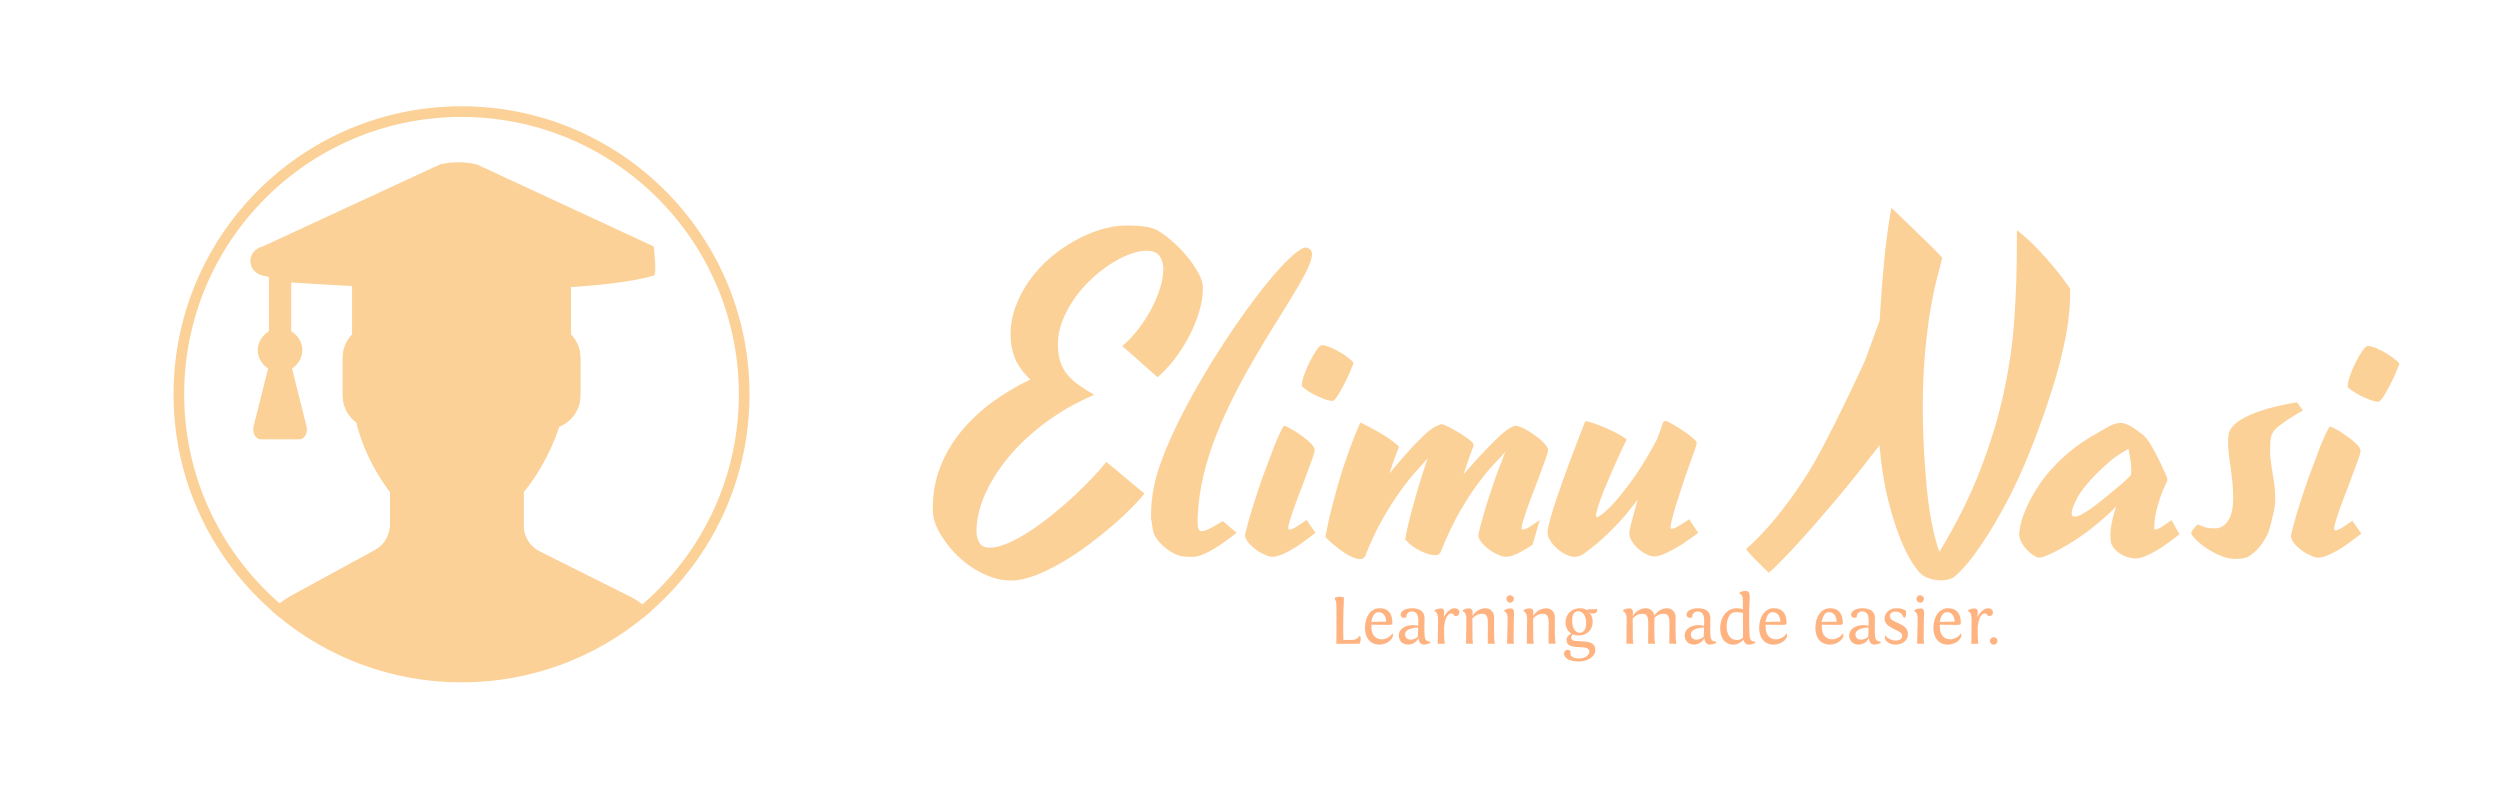 <?xml version="1.0" encoding="UTF-8" standalone="no"?>
<svg
   xmlns:dc="http://purl.org/dc/elements/1.1/"
   xmlns:cc="http://creativecommons.org/ns#"
   xmlns:rdf="http://www.w3.org/1999/02/22-rdf-syntax-ns#"
   xmlns:svg="http://www.w3.org/2000/svg"
   xmlns="http://www.w3.org/2000/svg"
   xmlns:sodipodi="http://sodipodi.sourceforge.net/DTD/sodipodi-0.dtd"
   xmlns:inkscape="http://www.inkscape.org/namespaces/inkscape"
   height="104.558"
   viewBox="0 0 87.743 27.664"
   width="331.625"
   version="1.1"
   id="svg118"
   sodipodi:docname="elimu_nasi_logo.svg"
   inkscape:version="0.92.4 (5da689c313, 2019-01-14)">
  <defs
     id="defs122" />
  <sodipodi:namedview
     pagecolor="#ffffff"
     bordercolor="#666666"
     borderopacity="1"
     objecttolerance="10"
     gridtolerance="10"
     guidetolerance="10"
     inkscape:pageopacity="0"
     inkscape:pageshadow="2"
     inkscape:window-width="1366"
     inkscape:window-height="706"
     id="namedview120"
     showgrid="false"
     showguides="false"
     inkscape:snap-bbox="true"
     inkscape:snap-page="true"
     fit-margin-top="0"
     fit-margin-left="0"
     fit-margin-right="0"
     fit-margin-bottom="0"
     inkscape:snap-global="false"
     inkscape:zoom="1.8032396"
     inkscape:cx="134.40948"
     inkscape:cy="57.0855"
     inkscape:window-x="0"
     inkscape:window-y="344"
     inkscape:window-maximized="1"
     inkscape:current-layer="svg118" />
  <g
     id="g1238"
     transform="translate(-3.962,-2.054)">
    <rect
       y="2.054"
       x="3.962"
       height="27.664"
       width="87.743"
       id="rect1018"
       style="opacity:1;fill:none;fill-opacity:1;stroke:none;stroke-width:0.236;stroke-linecap:round;stroke-linejoin:miter;stroke-miterlimit:4;stroke-dasharray:none;stroke-dashoffset:0;stroke-opacity:1;paint-order:stroke fill markers" />
    <g
       id="g1195">
      <g
         id="g1154">
        <g
           id="g96"
           transform="translate(-85.843,-163.185)"
           style="fill:#ffb380;stroke-width:0.307">
          <path
             id="path58"
             d="m 137.515,187.833 c 0.052,-0.052 0.061,-0.224 0.029,-0.265 h -0.047 c -0.015,0.074 -0.113,0.13 -0.258,0.13 h -0.283 c -0.007,-0.135 -0.007,-0.342 -0.007,-0.514 0,-0.337 0.012,-0.698 0.025,-0.973 -0.047,-0.022 -0.096,-0.029 -0.14,-0.029 -0.093,0 -0.17,0.032 -0.17,0.032 l -0.017,0.042 c 0.027,0.042 0.064,0.076 0.064,0.27 0,1.14 -0.002,1.226 -0.005,1.308 z"
             inkscape:connector-curvature="0" />
          <path
             id="path60"
             d="m 138.672,187.142 c 0,0 0,-0.029 0,-0.057 0,-0.12 -0.02,-0.499 -0.445,-0.499 -0.312,0 -0.516,0.297 -0.516,0.693 0.007,0.413 0.243,0.585 0.504,0.585 0.233,0 0.479,-0.155 0.479,-0.344 0,-0.029 -0.01,-0.059 -0.01,-0.059 -0.088,0.135 -0.243,0.216 -0.383,0.216 -0.209,0 -0.361,-0.15 -0.361,-0.415 0,-0.034 0,-0.061 -0.002,-0.098 l 0.592,0.007 c 0.052,0 0.096,-0.002 0.143,-0.029 z m -0.479,-0.418 c 0.182,0 0.263,0.175 0.263,0.332 l -0.526,0.01 c 0.044,-0.192 0.101,-0.342 0.263,-0.342 z"
             inkscape:connector-curvature="0" />
          <path
             id="path62"
             d="m 139.57,187.57 c -0.025,0.052 -0.138,0.118 -0.261,0.118 -0.135,0 -0.192,-0.098 -0.192,-0.182 0,-0.238 0.457,-0.243 0.46,-0.243 0,0 -0.007,0.256 -0.007,0.307 z m 0.261,0.101 c -0.022,-0.047 -0.034,-0.167 -0.034,-0.256 0,-0.374 0.005,-0.425 0.005,-0.477 0,-0.251 -0.175,-0.351 -0.445,-0.351 -0.189,0 -0.393,0.079 -0.393,0.226 0,0.071 0.057,0.111 0.118,0.111 0.029,0 0.059,-0.007 0.084,-0.025 0,-0.007 -0.002,-0.017 -0.002,-0.025 0,-0.088 0.074,-0.175 0.189,-0.175 0.199,0 0.231,0.162 0.231,0.356 0,0.047 -0.002,0.098 -0.005,0.147 -0.061,-0.015 -0.123,-0.025 -0.184,-0.025 -0.265,0 -0.496,0.13 -0.496,0.369 0,0.157 0.106,0.317 0.337,0.317 0.13,0 0.305,-0.091 0.351,-0.241 0,0.037 0.022,0.241 0.187,0.241 0.071,0 0.182,-0.032 0.229,-0.061 v -0.044 c -0.007,0 -0.123,0.005 -0.17,-0.088 z"
             inkscape:connector-curvature="0" />
          <path
             id="path64"
             d="m 140.514,187.833 c -0.025,-0.086 -0.025,-0.435 -0.025,-0.521 0,-0.167 0.057,-0.541 0.251,-0.541 0.037,0 0.086,0.015 0.113,0.084 0.017,0.005 0.032,0.005 0.047,0.005 0.084,0 0.125,-0.066 0.125,-0.125 0,-0.081 -0.059,-0.147 -0.17,-0.147 -0.226,0 -0.374,0.302 -0.381,0.32 l 0.012,-0.108 c 0.005,-0.025 0.007,-0.047 0.007,-0.066 0,-0.081 -0.02,-0.14 -0.118,-0.14 -0.101,0 -0.175,0.034 -0.219,0.061 v 0.044 c 0.015,0 0.12,0.01 0.12,0.297 0,0.342 -0.01,0.691 -0.01,0.838 z"
             inkscape:connector-curvature="0" />
          <path
             id="path66"
             d="m 142.269,187.833 c -0.044,-0.209 -0.02,-0.85 -0.025,-0.954 -0.005,-0.15 -0.123,-0.292 -0.295,-0.292 -0.241,0 -0.398,0.157 -0.472,0.28 l 0.012,-0.069 c 0.007,-0.113 -0.007,-0.206 -0.125,-0.206 -0.101,0 -0.175,0.034 -0.219,0.061 l 0.002,0.044 c 0,0 0.128,0.01 0.123,0.297 l -0.01,0.828 v 0.01 h 0.246 c -0.01,-0.047 -0.02,-0.111 -0.02,-0.184 -0.005,-0.261 -0.005,-0.6 -0.005,-0.7 0.054,-0.064 0.167,-0.167 0.347,-0.167 0.157,0.002 0.202,0.108 0.199,0.344 l -0.005,0.59 c -0.002,0.044 0,0.084 0.005,0.118 z"
             inkscape:connector-curvature="0" />
          <path
             id="path68"
             d="m 142.943,187.833 c -0.01,-0.047 -0.015,-0.113 -0.015,-0.184 0,-0.558 0.015,-0.85 0.015,-0.85 0.007,-0.113 -0.005,-0.206 -0.123,-0.206 -0.101,0 -0.175,0.034 -0.219,0.061 v 0.044 c 0,0 0.128,0.01 0.118,0.297 l -0.02,0.828 v 0.01 z m -0.268,-1.575 c 0,0.069 0.059,0.133 0.133,0.133 0.069,0 0.13,-0.064 0.13,-0.133 0,-0.069 -0.061,-0.128 -0.13,-0.128 -0.074,0 -0.133,0.059 -0.133,0.128 z"
             inkscape:connector-curvature="0" />
          <path
             id="path70"
             d="m 144.401,187.833 c -0.044,-0.209 -0.02,-0.85 -0.025,-0.954 -0.005,-0.15 -0.123,-0.292 -0.295,-0.292 -0.241,0 -0.398,0.157 -0.472,0.28 l 0.012,-0.069 c 0.007,-0.113 -0.007,-0.206 -0.125,-0.206 -0.101,0 -0.175,0.034 -0.219,0.061 l 0.002,0.044 c 0,0 0.128,0.01 0.123,0.297 l -0.01,0.828 v 0.01 h 0.246 c -0.01,-0.047 -0.02,-0.111 -0.02,-0.184 -0.005,-0.261 -0.005,-0.6 -0.005,-0.7 0.054,-0.064 0.167,-0.167 0.347,-0.167 0.157,0.002 0.202,0.108 0.199,0.344 l -0.005,0.59 c -0.002,0.044 0,0.084 0.005,0.118 z"
             inkscape:connector-curvature="0" />
          <path
             id="path72"
             d="m 145.192,186.69 c 0.175,0 0.283,0.177 0.283,0.425 0,0.206 -0.084,0.332 -0.224,0.332 -0.175,0 -0.268,-0.184 -0.268,-0.435 0,-0.108 0.025,-0.322 0.209,-0.322 z m -0.236,0.968 c -0.005,-0.017 -0.007,-0.027 -0.007,-0.042 0,-0.047 0.025,-0.086 0.057,-0.111 0.066,0.025 0.138,0.037 0.209,0.037 0.251,0 0.489,-0.162 0.489,-0.499 0,-0.116 -0.047,-0.236 -0.123,-0.295 0,0 0.005,-0.002 0.01,-0.002 0.02,0 0.042,0.027 0.111,0.027 0.081,0 0.16,-0.032 0.16,-0.113 0,-0.02 -0.005,-0.042 -0.015,-0.066 0,0 -0.012,0.029 -0.086,0.029 h -0.219 l -0.044,0.032 c -0.047,-0.047 -0.16,-0.069 -0.233,-0.069 -0.305,0 -0.514,0.209 -0.514,0.492 0,0.204 0.096,0.332 0.206,0.401 -0.076,0.034 -0.172,0.103 -0.172,0.219 0,0.428 0.801,0.108 0.801,0.406 0,0.147 -0.177,0.246 -0.364,0.246 -0.157,0 -0.302,-0.052 -0.302,-0.177 0,-0.022 0.005,-0.044 0.012,-0.069 -0.025,-0.037 -0.066,-0.059 -0.101,-0.059 -0.096,0 -0.133,0.081 -0.133,0.133 0,0.179 0.248,0.278 0.511,0.278 0.285,0 0.587,-0.145 0.587,-0.408 0,-0.462 -0.784,-0.199 -0.841,-0.388 z"
             inkscape:connector-curvature="0" />
          <path
             id="path74"
             d="m 148.64,187.833 c -0.044,-0.209 -0.02,-0.85 -0.025,-0.954 -0.005,-0.15 -0.123,-0.292 -0.295,-0.292 -0.231,0 -0.376,0.143 -0.452,0.258 -0.022,-0.138 -0.135,-0.258 -0.292,-0.258 -0.241,0 -0.398,0.157 -0.472,0.28 0.007,-0.047 0.012,-0.069 0.012,-0.069 0.007,-0.113 -0.007,-0.206 -0.125,-0.206 -0.101,0 -0.175,0.034 -0.219,0.061 v 0.044 c 0,0 0.13,0.01 0.125,0.297 l -0.01,0.828 v 0.01 h 0.246 c -0.01,-0.047 -0.02,-0.111 -0.02,-0.184 -0.005,-0.261 -0.005,-0.6 -0.005,-0.7 0.054,-0.064 0.167,-0.167 0.347,-0.167 0.157,0.002 0.202,0.108 0.199,0.344 l -0.005,0.59 c -0.002,0.044 0,0.084 0.005,0.118 h 0.241 c -0.042,-0.187 -0.027,-0.762 -0.025,-0.912 0.057,-0.059 0.165,-0.14 0.329,-0.14 0.157,0.002 0.202,0.108 0.199,0.344 l -0.005,0.59 c -0.002,0.044 0,0.084 0.005,0.118 z"
             inkscape:connector-curvature="0" />
          <path
             id="path76"
             d="m 149.603,187.57 c -0.025,0.052 -0.138,0.118 -0.261,0.118 -0.135,0 -0.192,-0.098 -0.192,-0.182 0,-0.238 0.457,-0.243 0.46,-0.243 0,0 -0.007,0.256 -0.007,0.307 z m 0.261,0.101 c -0.022,-0.047 -0.034,-0.167 -0.034,-0.256 0,-0.374 0.005,-0.425 0.005,-0.477 0,-0.251 -0.175,-0.351 -0.445,-0.351 -0.189,0 -0.393,0.079 -0.393,0.226 0,0.071 0.057,0.111 0.118,0.111 0.029,0 0.059,-0.007 0.084,-0.025 0,-0.007 -0.002,-0.017 -0.002,-0.025 0,-0.088 0.074,-0.175 0.189,-0.175 0.199,0 0.231,0.162 0.231,0.356 0,0.047 -0.002,0.098 -0.005,0.147 -0.061,-0.015 -0.123,-0.025 -0.184,-0.025 -0.265,0 -0.496,0.13 -0.496,0.369 0,0.157 0.106,0.317 0.337,0.317 0.13,0 0.305,-0.091 0.351,-0.241 0,0.037 0.022,0.241 0.187,0.241 0.071,0 0.182,-0.032 0.229,-0.061 v -0.044 c -0.007,0 -0.123,0.005 -0.17,-0.088 z"
             inkscape:connector-curvature="0" />
          <path
             id="path78"
             d="m 151.407,187.759 c -0.108,-0.002 -0.189,-0.032 -0.199,-0.238 -0.007,-0.155 -0.012,-0.42 -0.012,-0.705 0,-0.317 0.02,-0.462 0.02,-0.614 0,-0.15 -0.029,-0.224 -0.155,-0.224 -0.118,0 -0.202,0.061 -0.202,0.061 v 0.044 c 0.071,0.01 0.116,0.084 0.116,0.221 0,0 0.002,0.049 0.002,0.317 -0.064,-0.02 -0.138,-0.034 -0.216,-0.034 -0.386,0 -0.583,0.361 -0.583,0.693 0,0.42 0.229,0.585 0.46,0.585 0.133,0 0.258,-0.071 0.364,-0.17 0.02,0.138 0.12,0.17 0.187,0.17 0.091,0 0.165,-0.037 0.219,-0.061 z m -0.639,-0.057 c -0.209,0 -0.361,-0.162 -0.361,-0.465 0,-0.189 0.052,-0.516 0.327,-0.516 0.091,0 0.179,0.015 0.246,0.034 v 0.371 c 0,0.066 -0.002,0.398 -0.002,0.46 v 0.037 c -0.057,0.042 -0.118,0.079 -0.209,0.079 z"
             inkscape:connector-curvature="0" />
          <path
             id="path80"
             d="m 152.507,187.142 c 0,0 0,-0.029 0,-0.057 0,-0.12 -0.02,-0.499 -0.445,-0.499 -0.312,0 -0.516,0.297 -0.516,0.693 0.007,0.413 0.243,0.585 0.504,0.585 0.234,0 0.479,-0.155 0.479,-0.344 0,-0.029 -0.01,-0.059 -0.01,-0.059 -0.088,0.135 -0.243,0.216 -0.383,0.216 -0.209,0 -0.361,-0.15 -0.361,-0.415 0,-0.034 0,-0.061 -0.002,-0.098 l 0.592,0.007 c 0.052,0 0.096,-0.002 0.143,-0.029 z m -0.479,-0.418 c 0.182,0 0.263,0.175 0.263,0.332 l -0.526,0.01 c 0.044,-0.192 0.101,-0.342 0.263,-0.342 z"
             inkscape:connector-curvature="0" />
          <path
             id="path82"
             d="m 154.48,187.142 c 0,0 0,-0.029 0,-0.057 0,-0.12 -0.02,-0.499 -0.445,-0.499 -0.312,0 -0.516,0.297 -0.516,0.693 0.007,0.413 0.243,0.585 0.504,0.585 0.234,0 0.479,-0.155 0.479,-0.344 0,-0.029 -0.01,-0.059 -0.01,-0.059 -0.088,0.135 -0.243,0.216 -0.383,0.216 -0.209,0 -0.361,-0.15 -0.361,-0.415 0,-0.034 0,-0.061 -0.002,-0.098 l 0.592,0.007 c 0.052,0 0.096,-0.002 0.143,-0.029 z m -0.479,-0.418 c 0.182,0 0.263,0.175 0.263,0.332 l -0.526,0.01 c 0.044,-0.192 0.101,-0.342 0.263,-0.342 z"
             inkscape:connector-curvature="0" />
          <path
             id="path84"
             d="m 155.378,187.57 c -0.025,0.052 -0.138,0.118 -0.261,0.118 -0.135,0 -0.192,-0.098 -0.192,-0.182 0,-0.238 0.457,-0.243 0.46,-0.243 0,0 -0.007,0.256 -0.007,0.307 z m 0.261,0.101 c -0.022,-0.047 -0.034,-0.167 -0.034,-0.256 0,-0.374 0.005,-0.425 0.005,-0.477 0,-0.251 -0.175,-0.351 -0.445,-0.351 -0.189,0 -0.393,0.079 -0.393,0.226 0,0.071 0.057,0.111 0.118,0.111 0.029,0 0.059,-0.007 0.084,-0.025 0,-0.007 -0.002,-0.017 -0.002,-0.025 0,-0.088 0.074,-0.175 0.189,-0.175 0.199,0 0.231,0.162 0.231,0.356 0,0.047 -0.002,0.098 -0.005,0.147 -0.061,-0.015 -0.123,-0.025 -0.184,-0.025 -0.265,0 -0.496,0.13 -0.496,0.369 0,0.157 0.106,0.317 0.337,0.317 0.13,0 0.305,-0.091 0.351,-0.241 0,0.037 0.022,0.241 0.187,0.241 0.071,0 0.182,-0.032 0.229,-0.061 v -0.044 c -0.007,0 -0.123,0.005 -0.17,-0.088 z"
             inkscape:connector-curvature="0" />
          <path
             id="path86"
             d="m 156.339,186.704 c 0.091,0 0.219,0.039 0.273,0.206 l 0.044,0.01 c 0.059,-0.059 0.057,-0.192 0.039,-0.248 -0.061,-0.037 -0.145,-0.086 -0.337,-0.086 -0.234,0 -0.41,0.165 -0.41,0.361 0,0.374 0.619,0.386 0.619,0.6 0,0.13 -0.12,0.175 -0.236,0.175 -0.14,0 -0.332,-0.103 -0.351,-0.197 -0.017,0.029 -0.025,0.059 -0.025,0.086 0,0.138 0.187,0.253 0.374,0.253 0.263,0 0.44,-0.155 0.44,-0.374 0,-0.406 -0.637,-0.369 -0.637,-0.632 0,-0.081 0.076,-0.155 0.206,-0.155 z"
             inkscape:connector-curvature="0" />
          <path
             id="path88"
             d="m 157.335,187.833 c -0.01,-0.047 -0.015,-0.113 -0.015,-0.184 0,-0.558 0.015,-0.85 0.015,-0.85 0.007,-0.113 -0.005,-0.206 -0.123,-0.206 -0.101,0 -0.175,0.034 -0.219,0.061 v 0.044 c 0,0 0.128,0.01 0.118,0.297 l -0.02,0.828 v 0.01 z m -0.268,-1.575 c 0,0.069 0.059,0.133 0.133,0.133 0.069,0 0.13,-0.064 0.13,-0.133 0,-0.069 -0.061,-0.128 -0.13,-0.128 -0.074,0 -0.133,0.059 -0.133,0.128 z"
             inkscape:connector-curvature="0" />
          <path
             id="path90"
             d="m 158.623,187.142 c 0,0 0,-0.029 0,-0.057 0,-0.12 -0.02,-0.499 -0.445,-0.499 -0.312,0 -0.516,0.297 -0.516,0.693 0.007,0.413 0.243,0.585 0.504,0.585 0.234,0 0.479,-0.155 0.479,-0.344 0,-0.029 -0.01,-0.059 -0.01,-0.059 -0.088,0.135 -0.243,0.216 -0.383,0.216 -0.209,0 -0.361,-0.15 -0.361,-0.415 0,-0.034 0,-0.061 -0.002,-0.098 l 0.592,0.007 c 0.052,0 0.096,-0.002 0.143,-0.029 z m -0.479,-0.418 c 0.182,0 0.263,0.175 0.263,0.332 l -0.526,0.01 c 0.044,-0.192 0.101,-0.342 0.263,-0.342 z"
             inkscape:connector-curvature="0" />
          <path
             id="path92"
             d="m 159.241,187.833 c -0.025,-0.086 -0.025,-0.435 -0.025,-0.521 0,-0.167 0.057,-0.541 0.251,-0.541 0.037,0 0.086,0.015 0.113,0.084 0.017,0.005 0.032,0.005 0.047,0.005 0.084,0 0.125,-0.066 0.125,-0.125 0,-0.081 -0.059,-0.147 -0.17,-0.147 -0.226,0 -0.374,0.302 -0.381,0.32 l 0.012,-0.108 c 0.005,-0.025 0.007,-0.047 0.007,-0.066 0,-0.081 -0.02,-0.14 -0.118,-0.14 -0.101,0 -0.174,0.034 -0.219,0.061 v 0.044 c 0.015,0 0.12,0.01 0.12,0.297 0,0.342 -0.01,0.691 -0.01,0.838 z"
             inkscape:connector-curvature="0" />
          <path
             id="path94"
             d="m 159.91,187.732 c 0,-0.071 -0.059,-0.13 -0.13,-0.13 -0.074,0 -0.133,0.059 -0.133,0.13 0,0.074 0.059,0.133 0.133,0.133 0.071,0 0.13,-0.059 0.13,-0.133 z"
             inkscape:connector-curvature="0" />
        </g>
        <g
           transform="translate(2.488,2.288)"
           id="g1120">
          <g
             id="g1107">
            <path
               inkscape:connector-curvature="0"
               d="m 40.862,11.911 q 0.273,-0.223 0.533,-0.554 0.259,-0.331 0.461,-0.698 0.202,-0.367 0.324,-0.748 0.122,-0.381 0.122,-0.712 0,-0.266 -0.13,-0.446 -0.122,-0.187 -0.453,-0.187 -0.281,0 -0.619,0.13 -0.338,0.13 -0.684,0.36 -0.345,0.223 -0.676,0.54 -0.324,0.309 -0.576,0.676 -0.252,0.367 -0.41,0.77 -0.151,0.403 -0.151,0.813 0,0.353 0.086,0.612 0.086,0.252 0.252,0.453 0.166,0.194 0.396,0.36 0.237,0.166 0.54,0.345 -0.907,0.381 -1.67,0.943 -0.756,0.554 -1.303,1.202 -0.547,0.648 -0.856,1.339 -0.302,0.684 -0.302,1.317 0,0.223 0.108,0.396 0.108,0.166 0.338,0.166 0.302,0 0.676,-0.166 0.374,-0.166 0.777,-0.432 0.403,-0.266 0.806,-0.597 0.41,-0.331 0.763,-0.662 0.36,-0.338 0.641,-0.64 0.281,-0.302 0.446,-0.511 0.432,0.345 0.748,0.619 0.317,0.266 0.59,0.489 -0.122,0.166 -0.41,0.461 -0.281,0.295 -0.676,0.633 -0.389,0.338 -0.856,0.691 -0.461,0.345 -0.943,0.626 -0.475,0.281 -0.943,0.461 -0.468,0.18 -0.856,0.18 -0.338,0 -0.676,-0.115 -0.331,-0.115 -0.633,-0.309 -0.302,-0.187 -0.561,-0.439 -0.252,-0.245 -0.439,-0.511 -0.194,-0.266 -0.309,-0.533 -0.115,-0.266 -0.122,-0.497 v -0.173 q 0,-0.756 0.266,-1.425 0.266,-0.669 0.727,-1.231 0.468,-0.569 1.087,-1.022 0.626,-0.461 1.339,-0.799 -0.13,-0.13 -0.259,-0.281 -0.122,-0.151 -0.223,-0.338 -0.094,-0.194 -0.151,-0.432 -0.058,-0.237 -0.058,-0.533 0,-0.504 0.18,-0.986 0.18,-0.482 0.482,-0.907 0.302,-0.425 0.705,-0.777 0.41,-0.353 0.864,-0.605 0.453,-0.259 0.928,-0.403 0.475,-0.144 0.921,-0.144 0.741,0 1.036,0.151 0.245,0.13 0.525,0.374 0.288,0.245 0.533,0.54 0.245,0.288 0.41,0.59 0.166,0.295 0.166,0.533 0,0.41 -0.137,0.856 -0.137,0.446 -0.36,0.871 -0.223,0.417 -0.511,0.792 -0.288,0.367 -0.583,0.619 z"
               id="path98"
               style="fill:#fcd198;stroke-width:1.267" />
            <path
               inkscape:connector-curvature="0"
               d="m 43.642,18.409 c 0.077,0 0.18,-0.034 0.309,-0.101 0.134,-0.067 0.439,-0.252 0.439,-0.252 l 0.489,0.41 c 0,0 -0.391,0.3 -0.583,0.425 -0.187,0.125 -0.362,0.225 -0.525,0.302 -0.163,0.077 -0.3,0.115 -0.41,0.115 -0.149,0 -0.345,0.008 -0.506,-0.043 -0.181,-0.057 -0.347,-0.162 -0.492,-0.283 -0.145,-0.121 -0.284,-0.262 -0.367,-0.432 -0.078,-0.16 -0.095,-0.451 -0.11,-0.523 -0.01,-0.029 -0.014,-0.062 -0.014,-0.101 v -0.137 c 0,-0.24 0.031,-0.542 0.094,-0.907 0.49,-2.568 4.218,-8.021 5.275,-8.42 0.097,-0.037 0.25,0.05 0.273,0.151 0.194,0.85 -3.384,4.792 -3.929,8.499 -0.046,0.312 -0.079,0.717 -0.079,0.943 0,0.149 0.011,0.245 0.036,0.288 0.024,0.043 0.058,0.065 0.101,0.065 z"
               id="path100"
               style="fill:#fcd198;stroke-width:1.267" />
            <path
               inkscape:connector-curvature="0"
               d="m 46.129,19.309 c -0.072,0 -0.163,-0.026 -0.273,-0.079 -0.11,-0.048 -0.216,-0.11 -0.317,-0.187 -0.101,-0.072 -0.187,-0.154 -0.259,-0.245 -0.072,-0.091 -0.108,-0.18 -0.108,-0.266 0.048,-0.211 0.113,-0.453 0.194,-0.727 0.082,-0.273 0.17,-0.552 0.266,-0.835 0.091,-0.283 0.19,-0.559 0.295,-0.828 0.101,-0.273 0.192,-0.516 0.273,-0.727 0.086,-0.211 0.161,-0.381 0.223,-0.511 0.062,-0.13 0.103,-0.194 0.122,-0.194 0.029,0 0.101,0.031 0.216,0.094 0.115,0.062 0.235,0.139 0.36,0.23 0.13,0.086 0.245,0.18 0.345,0.281 0.101,0.096 0.151,0.18 0.151,0.252 0,0.014 -0.003,0.034 -0.008,0.058 -0.005,0.019 -0.013,0.046 -0.022,0.079 -0.038,0.12 -0.089,0.261 -0.151,0.425 -0.058,0.163 -0.12,0.333 -0.187,0.511 -0.067,0.173 -0.134,0.348 -0.202,0.525 -0.067,0.173 -0.127,0.336 -0.18,0.489 -0.053,0.154 -0.096,0.288 -0.13,0.403 -0.034,0.115 -0.05,0.199 -0.05,0.252 0,0.029 0.014,0.043 0.043,0.043 0.053,0 0.132,-0.031 0.237,-0.094 0.106,-0.062 0.36,-0.245 0.36,-0.245 l 0.317,0.453 c 0,0 -0.389,0.3 -0.576,0.425 -0.187,0.125 -0.362,0.225 -0.525,0.302 -0.163,0.077 -0.302,0.115 -0.417,0.115 z m 2.85,-6.794 c -0.005,0.019 -0.024,0.067 -0.058,0.144 -0.029,0.072 -0.065,0.158 -0.108,0.259 -0.043,0.096 -0.094,0.199 -0.151,0.309 -0.053,0.106 -0.106,0.204 -0.158,0.295 -0.053,0.091 -0.103,0.168 -0.151,0.23 -0.048,0.058 -0.086,0.086 -0.115,0.086 -0.086,-0.005 -0.192,-0.031 -0.317,-0.079 -0.12,-0.048 -0.237,-0.101 -0.353,-0.158 -0.11,-0.062 -0.206,-0.122 -0.288,-0.18 -0.077,-0.058 -0.115,-0.098 -0.115,-0.122 0,-0.101 0.029,-0.23 0.086,-0.389 0.058,-0.163 0.125,-0.319 0.202,-0.468 0.077,-0.154 0.154,-0.285 0.23,-0.396 0.081,-0.11 0.144,-0.166 0.187,-0.166 0.086,0 0.192,0.029 0.317,0.086 0.125,0.053 0.245,0.115 0.36,0.187 0.12,0.072 0.221,0.144 0.302,0.216 0.086,0.067 0.13,0.115 0.13,0.144 z"
               id="path102"
               style="fill:#fcd198;stroke-width:1.267" />
            <path
               inkscape:connector-curvature="0"
               d="m 50.577,15.437 c -0.058,0.149 -0.115,0.302 -0.173,0.461 -0.058,0.158 -0.113,0.319 -0.166,0.482 0.302,-0.36 0.552,-0.648 0.748,-0.864 0.202,-0.216 0.367,-0.384 0.497,-0.504 0.134,-0.12 0.245,-0.204 0.331,-0.252 0.086,-0.048 0.166,-0.084 0.237,-0.108 0.043,0 0.115,0.024 0.216,0.072 0.106,0.048 0.216,0.108 0.331,0.18 0.12,0.067 0.233,0.139 0.338,0.216 0.106,0.072 0.18,0.132 0.223,0.18 0.038,0.038 0.043,0.094 0.014,0.166 -0.058,0.154 -0.115,0.309 -0.173,0.468 -0.053,0.154 -0.106,0.312 -0.158,0.475 0.321,-0.369 0.59,-0.664 0.806,-0.885 0.216,-0.225 0.391,-0.398 0.525,-0.518 0.139,-0.12 0.247,-0.199 0.324,-0.237 0.077,-0.038 0.137,-0.058 0.18,-0.058 0.062,0 0.156,0.031 0.281,0.094 0.125,0.062 0.249,0.139 0.374,0.23 0.13,0.091 0.24,0.185 0.331,0.281 0.096,0.096 0.144,0.18 0.144,0.252 0,0.014 -0.003,0.034 -0.008,0.058 -0.005,0.019 -0.013,0.046 -0.022,0.079 -0.038,0.12 -0.089,0.261 -0.151,0.425 -0.058,0.163 -0.12,0.333 -0.187,0.511 -0.067,0.173 -0.134,0.348 -0.202,0.525 -0.067,0.173 -0.127,0.336 -0.18,0.489 -0.053,0.154 -0.096,0.288 -0.13,0.403 -0.034,0.115 -0.05,0.199 -0.05,0.252 0,0.029 0.014,0.043 0.043,0.043 0.053,0 0.132,-0.031 0.237,-0.094 0.106,-0.062 0.36,-0.245 0.36,-0.245 l -0.259,0.878 c 0,0 -0.362,0.225 -0.525,0.302 -0.163,0.077 -0.302,0.115 -0.417,0.115 -0.072,0 -0.163,-0.026 -0.273,-0.079 -0.11,-0.048 -0.216,-0.11 -0.317,-0.187 -0.101,-0.072 -0.187,-0.154 -0.259,-0.245 -0.072,-0.091 -0.108,-0.18 -0.108,-0.266 0.043,-0.197 0.101,-0.42 0.173,-0.669 0.072,-0.249 0.151,-0.504 0.237,-0.763 0.086,-0.264 0.175,-0.523 0.266,-0.777 0.096,-0.254 0.187,-0.489 0.273,-0.705 -0.096,0.115 -0.223,0.254 -0.381,0.417 -0.158,0.163 -0.338,0.379 -0.54,0.648 -0.202,0.264 -0.417,0.593 -0.648,0.986 -0.23,0.393 -0.461,0.873 -0.691,1.439 -0.029,0.096 -0.098,0.144 -0.209,0.144 -0.058,0 -0.13,-0.011 -0.216,-0.036 -0.082,-0.019 -0.17,-0.053 -0.266,-0.101 -0.091,-0.043 -0.187,-0.098 -0.288,-0.166 -0.096,-0.067 -0.187,-0.149 -0.273,-0.245 0,-0.034 0.017,-0.134 0.05,-0.302 0.038,-0.173 0.091,-0.391 0.158,-0.655 0.072,-0.264 0.156,-0.559 0.252,-0.885 0.096,-0.326 0.204,-0.662 0.324,-1.008 -0.115,0.125 -0.259,0.285 -0.432,0.482 -0.173,0.192 -0.357,0.427 -0.554,0.705 -0.197,0.273 -0.398,0.593 -0.605,0.957 -0.206,0.365 -0.401,0.777 -0.583,1.238 -0.029,0.101 -0.096,0.151 -0.202,0.151 -0.081,0 -0.173,-0.024 -0.273,-0.072 -0.106,-0.043 -0.211,-0.103 -0.317,-0.18 -0.11,-0.072 -0.218,-0.154 -0.324,-0.245 -0.11,-0.091 -0.209,-0.182 -0.295,-0.273 0,-0.029 0.014,-0.11 0.043,-0.245 0.024,-0.134 0.06,-0.302 0.108,-0.504 0.048,-0.206 0.108,-0.439 0.18,-0.698 0.067,-0.264 0.146,-0.54 0.237,-0.828 0.091,-0.288 0.192,-0.581 0.302,-0.878 0.11,-0.302 0.228,-0.593 0.353,-0.871 0.202,0.096 0.425,0.213 0.669,0.353 0.249,0.139 0.477,0.302 0.684,0.489 z"
               id="path104"
               style="fill:#fcd198;stroke-width:1.267" />
            <path
               inkscape:connector-curvature="0"
               d="m 60.105,18.28 c 0,0.029 0.014,0.043 0.043,0.043 0.053,0 0.132,-0.031 0.237,-0.094 0.11,-0.062 0.374,-0.237 0.374,-0.237 l 0.317,0.475 c 0,0 -0.398,0.293 -0.59,0.417 -0.192,0.12 -0.372,0.218 -0.54,0.295 -0.168,0.077 -0.307,0.115 -0.417,0.115 -0.081,0 -0.173,-0.026 -0.273,-0.079 -0.101,-0.048 -0.197,-0.113 -0.288,-0.194 -0.086,-0.077 -0.161,-0.163 -0.223,-0.259 -0.058,-0.096 -0.086,-0.187 -0.086,-0.273 0,-0.077 0.029,-0.223 0.086,-0.439 0.058,-0.216 0.127,-0.468 0.209,-0.756 -0.216,0.293 -0.427,0.552 -0.633,0.777 -0.206,0.221 -0.396,0.41 -0.569,0.569 -0.173,0.158 -0.324,0.285 -0.453,0.381 -0.13,0.101 -0.226,0.173 -0.288,0.216 -0.038,0.024 -0.084,0.041 -0.137,0.05 -0.053,0.014 -0.101,0.022 -0.144,0.022 -0.091,0 -0.192,-0.029 -0.302,-0.086 -0.11,-0.053 -0.211,-0.12 -0.302,-0.202 -0.096,-0.082 -0.175,-0.173 -0.237,-0.273 -0.067,-0.101 -0.101,-0.197 -0.101,-0.288 0,-0.106 0.036,-0.281 0.108,-0.525 0.067,-0.245 0.161,-0.537 0.281,-0.878 0.115,-0.341 0.252,-0.722 0.41,-1.144 0.158,-0.422 0.329,-0.866 0.511,-1.331 0.01,-0.024 0.017,-0.034 0.022,-0.029 h 0.043 c 0.091,0.014 0.216,0.053 0.374,0.115 0.158,0.058 0.312,0.122 0.461,0.194 0.154,0.072 0.285,0.142 0.396,0.209 0.11,0.062 0.166,0.106 0.166,0.13 -0.014,0.034 -0.053,0.113 -0.115,0.237 -0.058,0.125 -0.127,0.276 -0.209,0.453 -0.077,0.173 -0.161,0.362 -0.252,0.569 -0.086,0.202 -0.168,0.396 -0.245,0.583 -0.072,0.187 -0.132,0.357 -0.18,0.511 -0.048,0.149 -0.072,0.259 -0.072,0.331 0,0.019 0.01,0.029 0.029,0.029 0.038,0 0.122,-0.05 0.252,-0.151 0.13,-0.106 0.288,-0.269 0.475,-0.489 0.192,-0.221 0.408,-0.504 0.648,-0.849 0.24,-0.35 0.489,-0.77 0.748,-1.259 l 0.202,-0.569 c 0.014,-0.038 0.045,-0.058 0.094,-0.058 0.034,0 0.106,0.034 0.216,0.101 0.115,0.062 0.235,0.137 0.36,0.223 0.13,0.082 0.245,0.166 0.345,0.252 0.101,0.082 0.156,0.139 0.166,0.173 0,0.014 -0.003,0.041 -0.008,0.079 -0.005,0.034 -0.013,0.062 -0.022,0.086 -0.048,0.13 -0.103,0.283 -0.166,0.461 -0.062,0.173 -0.127,0.355 -0.194,0.547 -0.062,0.187 -0.125,0.377 -0.187,0.569 -0.062,0.192 -0.12,0.372 -0.173,0.54 -0.048,0.163 -0.089,0.309 -0.122,0.439 -0.029,0.125 -0.043,0.216 -0.043,0.273 z"
               id="path106"
               style="fill:#fcd198;stroke-width:1.267" />
          </g>
          <g
             id="g1100"
             transform="translate(-2.494,0.029)">
            <path
               inkscape:connector-curvature="0"
               d="m 76.624,10.112 c 0,0.249 -0.022,0.545 -0.065,0.885 -0.043,0.336 -0.117,0.724 -0.223,1.166 -0.101,0.437 -0.24,0.926 -0.417,1.468 -0.173,0.542 -0.389,1.144 -0.648,1.806 -0.283,0.72 -0.573,1.358 -0.871,1.914 -0.293,0.552 -0.569,1.02 -0.828,1.403 -0.254,0.384 -0.477,0.681 -0.669,0.892 -0.192,0.211 -0.326,0.336 -0.403,0.374 -0.125,0.058 -0.261,0.086 -0.41,0.086 -0.125,0 -0.252,-0.019 -0.381,-0.058 -0.13,-0.038 -0.24,-0.098 -0.331,-0.18 -0.058,-0.048 -0.154,-0.17 -0.288,-0.367 -0.13,-0.197 -0.269,-0.475 -0.417,-0.835 -0.149,-0.365 -0.293,-0.818 -0.432,-1.36 -0.139,-0.542 -0.242,-1.187 -0.309,-1.936 -0.206,0.269 -0.432,0.557 -0.676,0.864 -0.245,0.307 -0.494,0.614 -0.748,0.921 -0.254,0.302 -0.509,0.6 -0.763,0.892 -0.249,0.288 -0.485,0.552 -0.705,0.792 -0.221,0.24 -0.417,0.446 -0.59,0.619 -0.173,0.178 -0.307,0.305 -0.403,0.381 -0.053,-0.048 -0.113,-0.106 -0.18,-0.173 -0.072,-0.067 -0.144,-0.139 -0.216,-0.216 -0.077,-0.072 -0.149,-0.146 -0.216,-0.223 -0.072,-0.077 -0.134,-0.149 -0.187,-0.216 0.7,-0.614 1.411,-1.48 2.13,-2.598 0.72,-1.118 2.058,-4.044 2.058,-4.044 l 0.504,-1.389 c 0,0 0.06,-0.984 0.094,-1.382 0.034,-0.403 0.065,-0.748 0.094,-1.036 0.034,-0.288 0.065,-0.533 0.094,-0.734 0.029,-0.202 0.053,-0.365 0.072,-0.489 0.024,-0.13 0.043,-0.233 0.058,-0.309 0.048,0.043 0.12,0.113 0.216,0.209 0.096,0.091 0.204,0.194 0.324,0.309 0.12,0.115 0.245,0.237 0.374,0.367 0.134,0.125 0.259,0.245 0.374,0.36 0.12,0.115 0.223,0.218 0.309,0.309 0.091,0.091 0.154,0.158 0.187,0.202 -0.062,0.24 -0.134,0.521 -0.216,0.842 -0.077,0.317 -0.151,0.691 -0.223,1.123 -0.067,0.427 -0.125,0.916 -0.173,1.468 -0.048,0.552 -0.072,1.18 -0.072,1.886 0.005,0.657 0.029,1.293 0.072,1.907 0.019,0.264 0.041,0.537 0.065,0.82 0.029,0.278 0.062,0.554 0.101,0.828 0.043,0.269 0.094,0.528 0.151,0.777 0.058,0.249 0.122,0.473 0.194,0.669 0.6,-0.988 1.077,-1.945 1.432,-2.871 0.36,-0.926 0.636,-1.833 0.828,-2.72 0.192,-0.888 0.317,-1.761 0.374,-2.62 0.058,-0.864 0.086,-1.725 0.086,-2.584 V 7.816 c 0.249,0.192 0.487,0.405 0.712,0.641 0.225,0.235 0.425,0.458 0.597,0.669 0.202,0.245 0.389,0.492 0.561,0.741 z"
               id="path108"
               style="fill:#fcd198;stroke-width:1.267" />
            <path
               inkscape:connector-curvature="0"
               d="m 79.577,18.28 c 0,0.029 0.014,0.043 0.043,0.043 0.043,0 0.115,-0.031 0.216,-0.094 0.101,-0.062 0.345,-0.237 0.345,-0.237 l 0.281,0.497 c 0,0 -0.389,0.3 -0.576,0.425 -0.187,0.125 -0.365,0.225 -0.533,0.302 -0.168,0.081 -0.314,0.122 -0.439,0.122 -0.086,0 -0.182,-0.017 -0.288,-0.05 -0.101,-0.034 -0.194,-0.082 -0.281,-0.144 -0.086,-0.058 -0.158,-0.127 -0.216,-0.209 -0.058,-0.081 -0.086,-0.173 -0.086,-0.273 0,-0.038 -0.003,-0.084 -0.008,-0.137 0,-0.058 0.005,-0.13 0.014,-0.216 0.01,-0.091 0.029,-0.199 0.058,-0.324 0.029,-0.13 0.072,-0.288 0.13,-0.475 -0.158,0.168 -0.345,0.343 -0.561,0.525 -0.211,0.182 -0.434,0.355 -0.669,0.518 -0.235,0.163 -0.473,0.309 -0.712,0.439 -0.235,0.134 -0.453,0.235 -0.655,0.302 -0.024,0.01 -0.043,0.014 -0.058,0.014 h -0.043 c -0.048,0 -0.11,-0.024 -0.187,-0.072 -0.082,-0.048 -0.161,-0.113 -0.237,-0.194 -0.077,-0.077 -0.142,-0.166 -0.194,-0.266 -0.058,-0.101 -0.086,-0.202 -0.086,-0.302 0,-0.029 0.014,-0.125 0.043,-0.288 0.029,-0.163 0.098,-0.369 0.209,-0.619 0.106,-0.254 0.264,-0.537 0.475,-0.849 0.211,-0.317 0.499,-0.641 0.864,-0.972 0.187,-0.168 0.389,-0.326 0.605,-0.475 0.182,-0.125 0.391,-0.252 0.626,-0.381 0.235,-0.13 0.472,-0.31 0.741,-0.309 0.27,1.14e-4 0.574,0.27 0.705,0.36 0.132,0.089 0.122,0.108 0.122,0.108 l -0.553,0.435 c 0,0 -0.436,0.261 -0.584,0.385 -0.173,0.149 -0.333,0.295 -0.482,0.439 -0.35,0.345 -0.593,0.645 -0.727,0.9 -0.134,0.249 -0.202,0.429 -0.202,0.54 0,0.082 0.034,0.122 0.101,0.122 0.067,0 0.151,-0.026 0.252,-0.079 0.106,-0.058 0.223,-0.132 0.353,-0.223 0.13,-0.096 0.271,-0.206 0.425,-0.331 0.158,-0.13 0.321,-0.264 0.489,-0.403 0.149,-0.12 0.293,-0.249 0.432,-0.389 0.12,-0.115 -0.058,-0.964 -0.058,-0.964 l 0.557,-0.433 c 0,0 0.205,0.112 0.746,1.326 0.043,0.096 0.065,0.17 0.065,0.223 -0.11,0.225 -0.197,0.432 -0.259,0.619 -0.058,0.182 -0.103,0.343 -0.137,0.482 -0.029,0.139 -0.048,0.259 -0.058,0.36 -0.005,0.096 -0.008,0.17 -0.008,0.223 z"
               id="path110"
               style="fill:#fcd198;stroke-width:1.267" />
            <path
               inkscape:connector-curvature="0"
               d="m 82.181,15.027 c 0.058,-0.841 2.405,-1.17 2.405,-1.17 l 0.206,0.288 c 0,0 -0.43,0.241 -0.627,0.389 -0.157,0.119 -0.345,0.225 -0.437,0.399 -0.094,0.178 -0.08,0.396 -0.086,0.597 -0.005,0.176 0.02,0.353 0.043,0.525 0.029,0.173 0.058,0.357 0.086,0.554 0.034,0.192 0.05,0.415 0.05,0.669 0,0.154 -0.026,0.331 -0.079,0.533 -0.048,0.197 -0.106,0.535 -0.237,0.77 -0.146,0.26 -0.296,0.468 -0.591,0.67 -0.147,0.101 -0.362,0.101 -0.525,0.101 -0.139,0 -0.293,-0.034 -0.461,-0.101 -0.168,-0.067 -0.326,-0.149 -0.475,-0.245 -0.149,-0.096 -0.278,-0.197 -0.389,-0.302 -0.11,-0.106 -0.175,-0.194 -0.194,-0.266 0,-0.01 0.01,-0.029 0.029,-0.058 0.019,-0.034 0.043,-0.067 0.072,-0.101 0.024,-0.034 0.05,-0.062 0.079,-0.086 0.024,-0.029 0.043,-0.043 0.058,-0.043 0.029,0 0.086,0.022 0.173,0.065 0.086,0.043 0.23,0.065 0.432,0.065 0.11,0 0.204,-0.029 0.281,-0.086 0.081,-0.058 0.149,-0.134 0.202,-0.23 0.053,-0.096 0.091,-0.206 0.115,-0.331 0.024,-0.125 0.036,-0.257 0.036,-0.396 0,-0.202 -0.01,-0.396 -0.029,-0.583 -0.019,-0.192 -0.065,-0.554 -0.065,-0.554 0,0 -0.128,-0.718 -0.072,-1.072 z"
               id="path112"
               style="fill:#fcd198;stroke-width:1.267" />
            <path
               inkscape:connector-curvature="0"
               d="m 85.329,19.309 c -0.072,0 -0.163,-0.026 -0.273,-0.079 -0.11,-0.048 -0.216,-0.11 -0.317,-0.187 -0.101,-0.072 -0.187,-0.154 -0.259,-0.245 -0.072,-0.091 -0.108,-0.18 -0.108,-0.266 0.048,-0.211 0.113,-0.453 0.194,-0.727 0.082,-0.273 0.17,-0.552 0.266,-0.835 0.091,-0.283 0.19,-0.559 0.295,-0.828 0.101,-0.273 0.192,-0.516 0.273,-0.727 0.086,-0.211 0.161,-0.381 0.223,-0.511 0.062,-0.13 0.103,-0.194 0.122,-0.194 0.029,0 0.101,0.031 0.216,0.094 0.115,0.062 0.235,0.139 0.36,0.23 0.13,0.086 0.245,0.18 0.345,0.281 0.101,0.096 0.151,0.18 0.151,0.252 0,0.014 -0.003,0.034 -0.008,0.058 -0.005,0.019 -0.013,0.046 -0.022,0.079 -0.038,0.12 -0.089,0.261 -0.151,0.425 -0.058,0.163 -0.12,0.333 -0.187,0.511 -0.067,0.173 -0.134,0.348 -0.202,0.525 -0.067,0.173 -0.127,0.336 -0.18,0.489 -0.053,0.154 -0.096,0.288 -0.13,0.403 -0.034,0.115 -0.05,0.199 -0.05,0.252 0,0.029 0.014,0.043 0.043,0.043 0.053,0 0.132,-0.031 0.237,-0.094 0.106,-0.062 0.36,-0.245 0.36,-0.245 l 0.317,0.453 c 0,0 -0.389,0.3 -0.576,0.425 -0.187,0.125 -0.362,0.225 -0.525,0.302 -0.163,0.077 -0.302,0.115 -0.417,0.115 z m 2.85,-6.794 c -0.005,0.019 -0.024,0.067 -0.058,0.144 -0.029,0.072 -0.065,0.158 -0.108,0.259 -0.043,0.096 -0.094,0.199 -0.151,0.309 -0.053,0.106 -0.106,0.204 -0.158,0.295 -0.053,0.091 -0.103,0.168 -0.151,0.23 -0.048,0.058 -0.086,0.086 -0.115,0.086 -0.086,-0.005 -0.192,-0.031 -0.317,-0.079 -0.12,-0.048 -0.237,-0.101 -0.353,-0.158 -0.11,-0.062 -0.206,-0.122 -0.288,-0.18 -0.077,-0.058 -0.115,-0.098 -0.115,-0.122 0,-0.101 0.029,-0.23 0.086,-0.389 0.058,-0.163 0.125,-0.319 0.202,-0.468 0.077,-0.154 0.154,-0.285 0.23,-0.396 0.082,-0.11 0.144,-0.166 0.187,-0.166 0.086,0 0.192,0.029 0.317,0.086 0.125,0.053 0.245,0.115 0.36,0.187 0.12,0.072 0.221,0.144 0.302,0.216 0.086,0.067 0.13,0.115 0.13,0.144 z"
               id="path114"
               style="fill:#fcd198;stroke-width:1.267" />
          </g>
        </g>
      </g>
      <g
         id="g945"
         transform="matrix(0.442,0,0,0.442,7.487,4.18)">
        <path
           sodipodi:nodetypes="cccsccssccsccsccccc"
           style="fill:#fcd198;fill-opacity:1;stroke-width:0.074"
           inkscape:connector-curvature="0"
           id="path2-3"
           d="m 12.906,17.08 0.472,0.111 v 4.307 c -0.516,0.31 -0.885,0.848 -0.885,1.497 0,0.619 0.339,1.136 0.819,1.453 l -1.15,4.595 c -0.125,0.509 0.155,1.032 0.56,1.032 h 3.083 c 0.406,0 0.686,-0.524 0.56,-1.032 l -1.15,-4.595 c 0.479,-0.317 0.819,-0.833 0.819,-1.453 0,-0.649 -0.369,-1.187 -0.885,-1.497 v -3.879 c 0,0 21.244,1.553 28.784,-0.538 0.283,-0.078 0,-2.323 0,-2.323 L 29.89,8.246 c -0.959,-0.229 -1.969,-0.229 -2.928,0 L 12.906,14.75 c -1.335,0.324 -1.335,2.006 0,2.33 z" />
        <rect
           style="opacity:1;fill:none;fill-opacity:1;stroke:none;stroke-width:0.322;stroke-linecap:round;stroke-linejoin:miter;stroke-miterlimit:4;stroke-dasharray:none;stroke-dashoffset:0;stroke-opacity:1;paint-order:stroke fill markers"
           id="rect833"
           width="57.35"
           height="53"
           x="0"
           y="0" />
        <path
           id="path915"
           d="m 21.995,39.251 -6.698,3.654 c -0.393,0.214 -0.746,0.478 -1.075,0.765 3.905,3.293 8.946,5.279 14.454,5.279 5.467,0 10.476,-1.957 14.37,-5.205 -0.359,-0.303 -0.749,-0.576 -1.181,-0.791 l -7.172,-3.586 c -0.927,-0.463 -1.512,-1.41 -1.512,-2.446 v -2.814 c 0.202,-0.23 0.432,-0.524 0.679,-0.873 0.978,-1.381 1.717,-2.9 2.23,-4.493 0.92,-0.284 1.598,-1.133 1.598,-2.143 v -3.004 c 0,-0.661 -0.294,-1.251 -0.751,-1.665 v -4.342 c 0,0 0.892,-6.757 -8.259,-6.757 -9.151,0 -8.259,6.757 -8.259,6.757 v 4.342 c -0.457,0.413 -0.751,1.004 -0.751,1.665 v 3.004 c 0,0.791 0.416,1.488 1.039,1.89 0.751,3.267 2.716,5.619 2.716,5.619 v 2.745 c -8.47e-4,1 -0.548,1.92 -1.427,2.4 z"
           style="fill:#fcd198;fill-opacity:1;stroke:#fcd198;stroke-width:0.847;stroke-opacity:1"
           inkscape:connector-curvature="0" />
        <g
           id="g919"
           transform="matrix(0.847,0,0,0.847,6.227,3.205)">
          <path
             id="path917"
             d="M 26.953,1.004 C 12.32,0.754 0.254,12.414 0.004,27.047 -0.138,35.344 3.56,42.801 9.448,47.76 c 0.385,-0.336 0.798,-0.644 1.257,-0.894 l 7.907,-4.313 c 1.037,-0.566 1.683,-1.653 1.683,-2.835 v -3.24 c 0,0 -2.321,-2.776 -3.206,-6.633 -0.734,-0.475 -1.226,-1.296 -1.226,-2.231 v -3.546 c 0,-0.78 0.347,-1.477 0.886,-1.965 v -5.126 c 0,0 -1.053,-7.977 9.75,-7.977 10.803,0 9.75,7.977 9.75,7.977 v 5.126 c 0.54,0.488 0.886,1.185 0.886,1.965 v 3.546 c 0,1.192 -0.8,2.195 -1.886,2.53 -0.605,1.881 -1.478,3.674 -2.632,5.304 -0.291,0.411 -0.563,0.759 -0.801,1.03 V 39.8 c 0,1.223 0.691,2.342 1.785,2.888 l 8.467,4.233 c 0.508,0.254 0.967,0.575 1.39,0.932 5.71,-4.762 9.399,-11.882 9.536,-19.9 C 53.246,13.32 41.587,1.254 26.953,1.004 Z"
             style="fill:none;fill-opacity:1;stroke:#fcd198;stroke-opacity:1"
             inkscape:connector-curvature="0" />
        </g>
      </g>
    </g>
  </g>
</svg>
